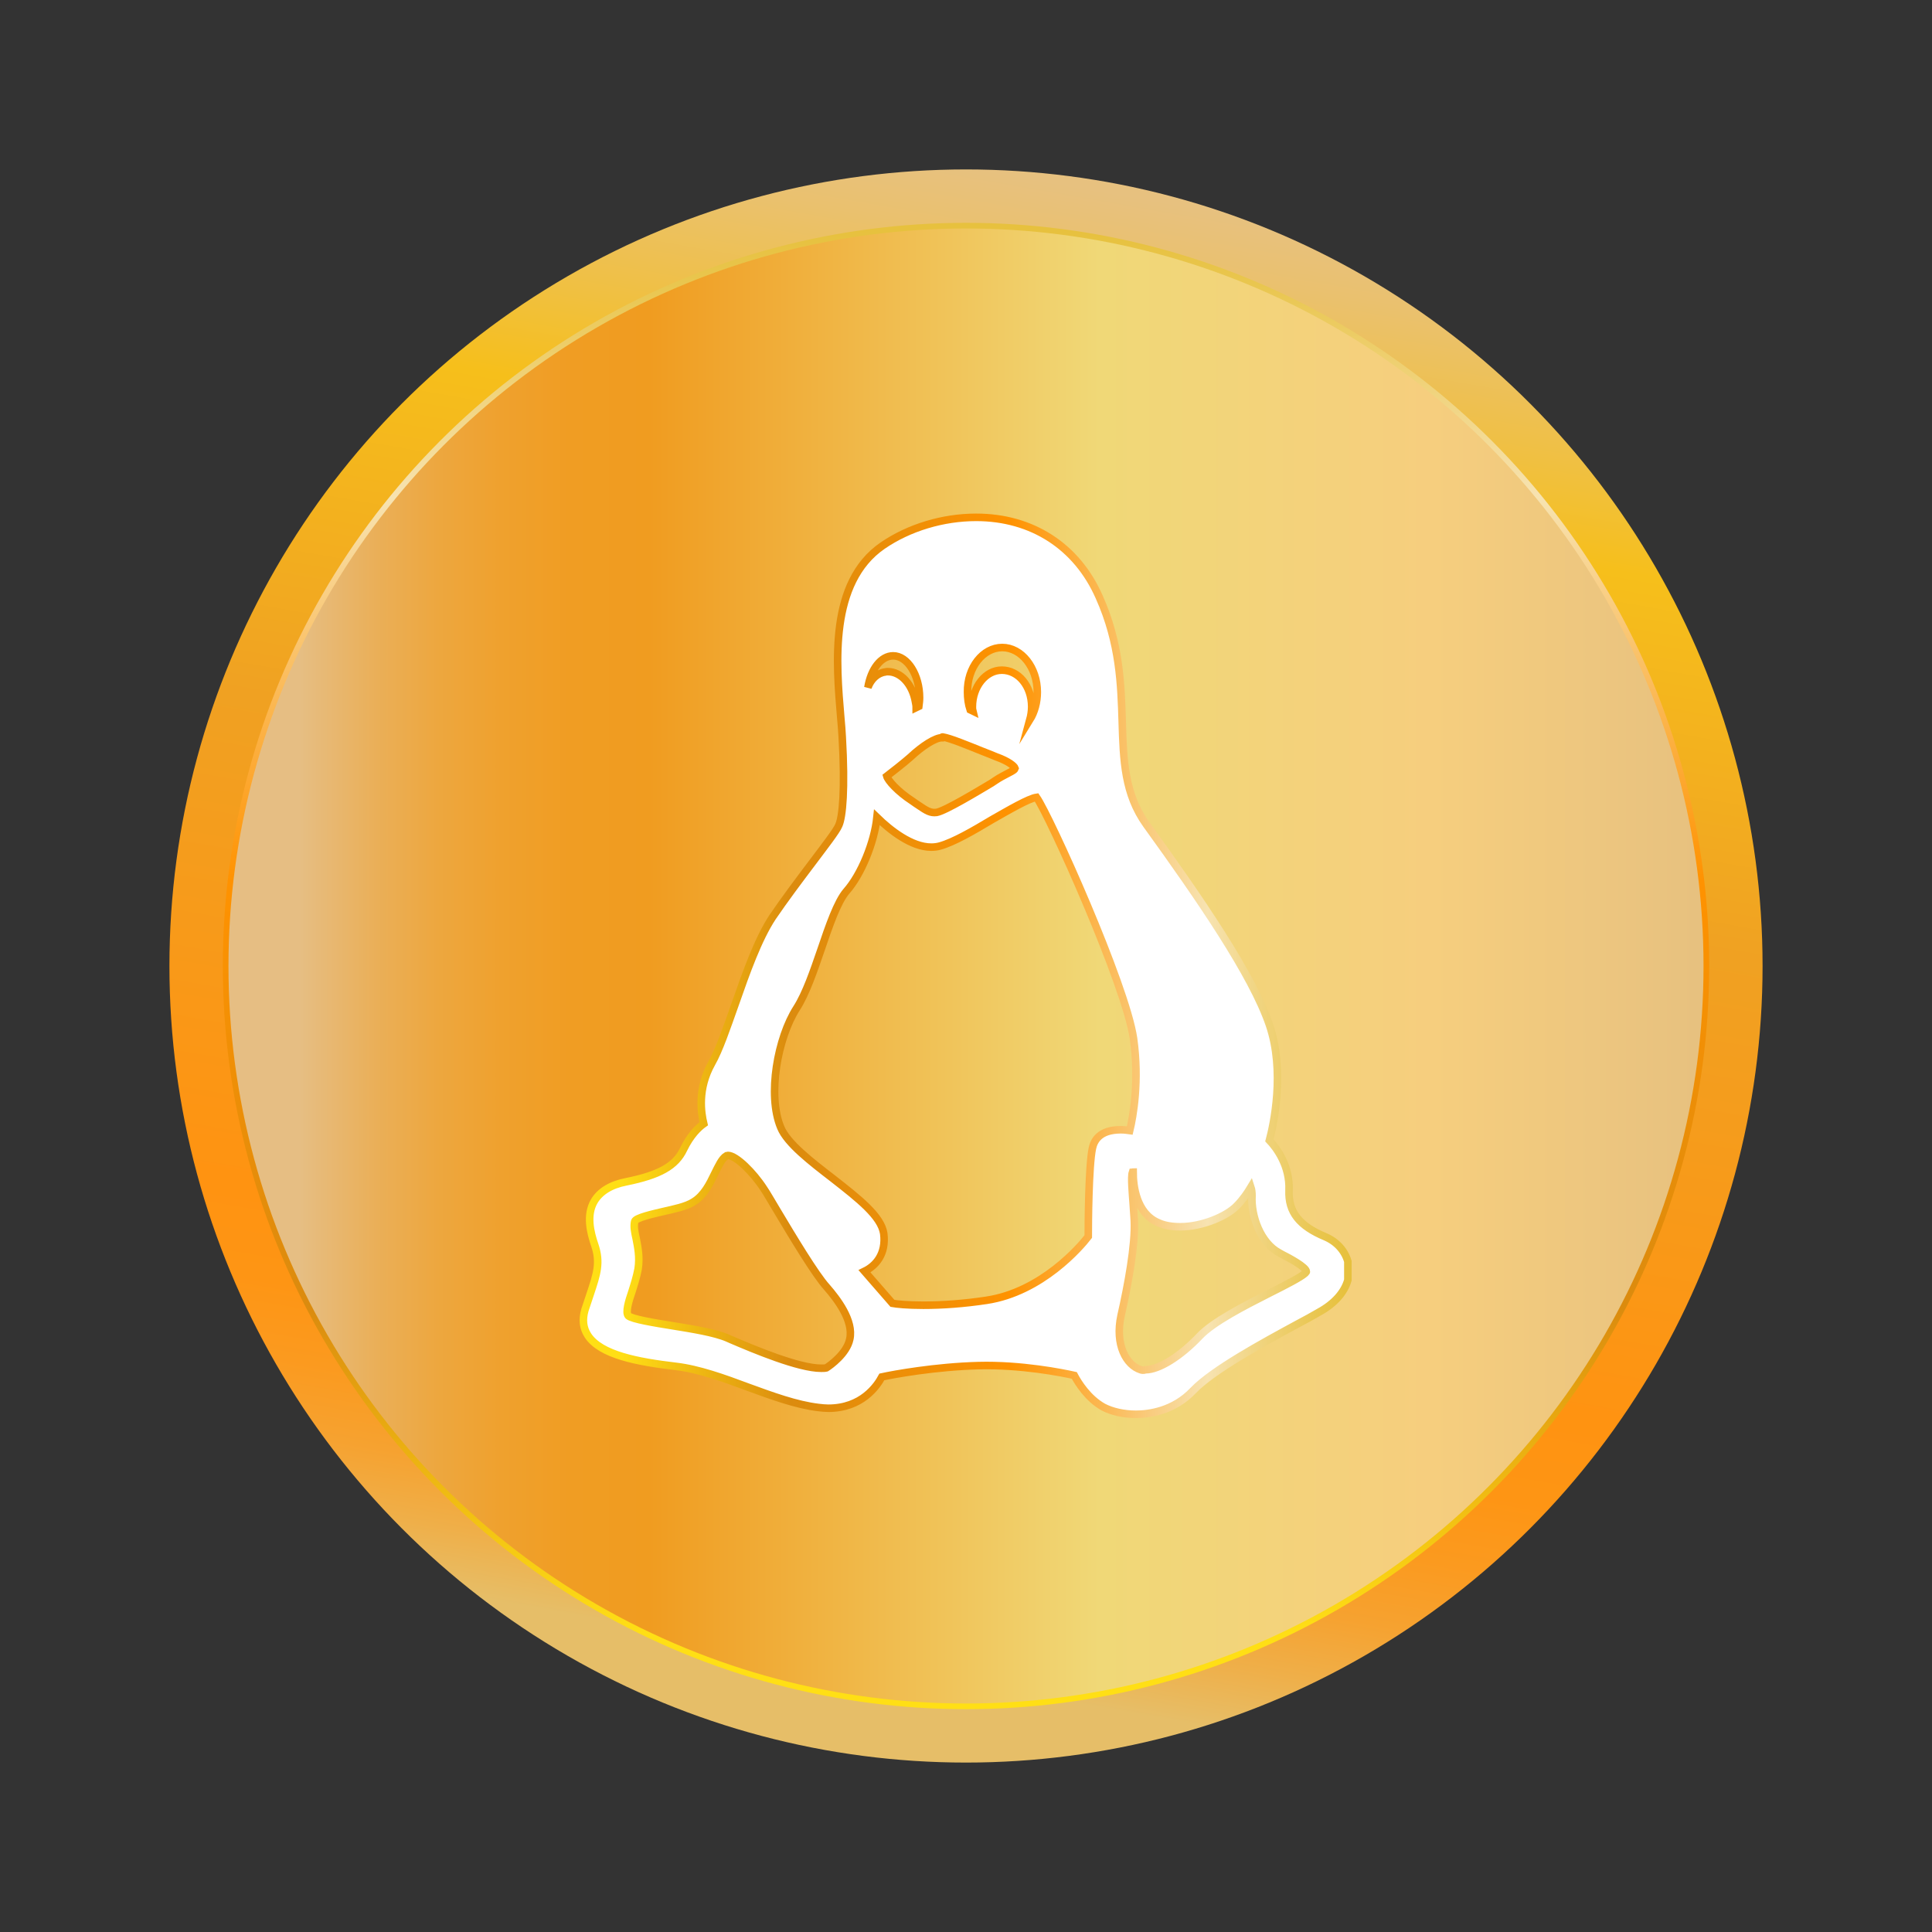 <?xml version="1.0" ?><!DOCTYPE svg  PUBLIC '-//W3C//DTD SVG 1.1//EN'  'http://www.w3.org/Graphics/SVG/1.1/DTD/svg11.dtd'><svg id="Layer_1" style="enable-background:new 0 0 512 512;" version="1.1" viewBox="0 0 512 512" xml:space="preserve" xmlns="http://www.w3.org/2000/svg" xmlns:xlink="http://www.w3.org/1999/xlink"><rect x="0" y="0" width="512" height="512" fill="#333333" stroke="none"/><style type="text/css">
	.st0{fill:url(#SVGID_1_);}
	.st1{fill:url(#SVGID_2_);}
	.st2{fill:none;stroke:url(#SVGID_3_);stroke-width:1.5;stroke-miterlimit:10;}
	.st3{fill:#FFFFFF;}
	.st4{fill:none;stroke:url(#SVGID_4_);stroke-width:2;stroke-miterlimit:10;}
</style><linearGradient gradientUnits="userSpaceOnUse" id="SVGID_1_" x1="219.337" x2="292.663" y1="463.927" y2="48.073"><stop offset="5.596740e-002" style="stop-color:#E6BE68"/><stop offset="9.628294e-002" style="stop-color:#EFAF49"/><stop offset="0.138" style="stop-color:#F6A230"/><stop offset="0.183" style="stop-color:#FB9A1F"/><stop offset="0.23" style="stop-color:#FE9514"/><stop offset="0.286" style="stop-color:#FF9311"/><stop offset="0.59" style="stop-color:#F0A122"/><stop offset="0.815" style="stop-color:#F6BF1B"/><stop offset="0.875" style="stop-color:#F0C041"/><stop offset="0.954" style="stop-color:#EAC16E"/><stop offset="0.994" style="stop-color:#E7C17F"/></linearGradient><circle class="st0" cx="256" cy="256" r="211.1"/><g><linearGradient gradientUnits="userSpaceOnUse" id="SVGID_2_" x1="59.782" x2="452.218" y1="256" y2="256"><stop offset="5.056200e-002" style="stop-color:#E6BE83"/><stop offset="6.283368e-002" style="stop-color:#E7BA78"/><stop offset="0.102" style="stop-color:#EAAF58"/><stop offset="0.143" style="stop-color:#EDA73F"/><stop offset="0.186" style="stop-color:#EFA12E"/><stop offset="0.232" style="stop-color:#F09D23"/><stop offset="0.286" style="stop-color:#F09C20"/><stop offset="0.59" style="stop-color:#F0D877"/><stop offset="0.815" style="stop-color:#F6CE7E"/><stop offset="0.994" style="stop-color:#E7C17F"/></linearGradient><circle class="st1" cx="256" cy="256" r="196.2"/><linearGradient gradientUnits="userSpaceOnUse" id="SVGID_3_" x1="256" x2="256" y1="452.968" y2="59.032"><stop offset="5.056200e-002" style="stop-color:#FFDF15"/><stop offset="0.27" style="stop-color:#DB8B0E"/><stop offset="0.557" style="stop-color:#FF9200"/><stop offset="0.815" style="stop-color:#F7E3B1"/><stop offset="0.888" style="stop-color:#F0D37C"/><stop offset="0.959" style="stop-color:#E9C64F"/><stop offset="0.994" style="stop-color:#E7C13E"/></linearGradient><circle class="st2" cx="256" cy="256" r="196.2"/></g><g id="Shape_1"><g><path class="st3" d="M343.8,350.9c2.1-1.1,4.1-2.2,5.8-3.2c4-2.2,6.7-5.2,7.6-8.5v-4.9c-0.8-2.8-2.9-5.2-5.9-6.5    c-7-2.9-9.9-6.6-9.7-12.3c0.3-6.6-3.4-11.4-5.2-13.3c1.1-4.1,4.2-18.3,0-30.6c-4.5-13.2-18.3-33.3-32.6-53.1    c-5.8-8.1-6.1-17-6.4-27.2c-0.3-9.8-0.6-20.8-6.1-33.1c-5.9-13.4-17.8-21.1-32.6-21.1c-8.8,0-17.8,2.7-24.8,7.5    c-14.2,9.8-12.3,31.2-11.1,45.4c0.2,1.9,0.3,3.8,0.4,5.3c0.8,13.9,0.1,21.2-0.9,23.4c-0.6,1.5-3.8,5.6-7.1,10    c-3.4,4.5-7.3,9.7-10.5,14.4c-3.8,5.8-6.9,14.5-9.9,23.1c-2.2,6.2-4.2,12.1-6.2,15.6c-3.8,6.8-2.8,13.1-2.1,16    c-1.4,1-3.5,3-5.3,6.7c-2.1,4.5-6.4,6.9-15.3,8.7c-4.1,0.8-6.9,2.6-8.4,5.1c-2.2,3.7-1,8.4,0.1,11.6c1.6,4.7,0.6,7.7-1.2,13.1    c-0.4,1.2-0.9,2.7-1.4,4.2c-0.7,2.5-0.5,4.7,0.8,6.7c3.4,5.2,13.2,7,23.3,8.2c6,0.7,12.7,3.1,19.1,5.5c6.3,2.3,12.8,4.7,18.7,5.4    c0.9,0.1,1.8,0.2,2.6,0.2c8.9,0,12.9-5.9,14.2-8.3c3.2-0.7,14.2-2.7,25.6-3c11.3-0.3,22.3,1.9,25.4,2.6c1,1.9,3.6,6.1,7.7,8.4    c2.3,1.2,5.4,1.9,8.6,1.9c0,0,0,0,0,0c3.4,0,10-0.8,15.2-6.3C321.5,363,334.4,356,343.8,350.9z M265.6,171.6    c5.1,0,9.3,5.3,9.3,11.8c0,2.7-0.7,5.3-2,7.4c0.3-1.1,0.5-2.3,0.5-3.5c0-5.5-3.5-9.7-7.9-9.7c-4.3,0-7.8,4.4-7.8,9.7    c0,0.4,0,0.7,0.1,1.1c-0.2-0.1-0.5-0.2-0.7-0.3c-0.5-1.5-0.7-3.1-0.7-4.7C256.3,176.9,260.5,171.6,265.6,171.6z M249.8,195.3    c2,0.3,6.8,2.3,10.3,3.7c1.6,0.6,3,1.2,4,1.6c3.1,1.1,4.7,2.4,4.9,3c-0.1,0.3-0.2,0.5-2,1.4c-0.9,0.5-2,1-3.3,1.9l-0.9,0.6    c-3.7,2.2-12.3,7.4-14.6,7.8c-1.6,0.2-2.6-0.4-4.8-1.9c-0.5-0.3-1-0.7-1.6-1.1c-4-2.6-6.5-5.5-6.8-6.6c1.3-1,4.5-3.5,6.2-5    c3.3-3.1,6.7-5.2,8.4-5.2C249.7,195.3,249.7,195.3,249.8,195.3z M236.7,173.8c3.8,0,7,5.1,7,11.1c0,0.8-0.1,1.5-0.2,2.3    c-0.2,0.1-0.5,0.2-0.7,0.3c0-0.5-0.1-1-0.2-1.5c-0.8-4.7-3.9-8-7.3-8c-0.3,0-0.5,0-0.8,0.1c-2,0.3-3.7,1.9-4.5,4.1    C230.8,177.3,233.5,173.8,236.7,173.8z M225.2,354.9c-0.8,3.8-5.1,6.9-6.2,7.6c-0.4,0.1-0.8,0.1-1.4,0.1c-5.9,0-17.6-4.9-23.9-7.6    l-0.9-0.4c-3.5-1.5-9.3-2.4-14.8-3.3c-4.4-0.7-10.5-1.7-11.5-2.6c-0.8-0.9,0.1-3.9,1-6.5c0.6-1.9,1.2-3.8,1.6-5.9    c0.5-3.2-0.1-5.9-0.5-8c-0.4-1.8-0.7-3.2-0.4-4.6c0.2-1,5.3-2.1,7.4-2.6c3-0.7,6.2-1.3,8.2-2.6c2.8-1.7,4.3-4.8,5.6-7.5    c1-2,1.9-4,3.1-4.7c0.1,0,0.2-0.1,0.4-0.1c2.2,0,6.8,4.6,9.5,8.8c0.7,1,1.9,3.1,3.4,5.6c4.3,7.2,10.3,17.2,13.3,20.5    C221.8,344.2,226.3,350,225.2,354.9z M289.5,304.3c-1,4.8-1.1,20-1.1,23.4c-2,2.6-12.3,14.7-27,16.9c-6,0.9-11.6,1.3-16.7,1.3    c-4.3,0-7.1-0.3-8.2-0.5l-7.4-8.5c2.9-1.4,5.8-4.5,5.1-10c-0.7-4.6-6.6-9.2-13.5-14.6c-5.7-4.4-12.1-9.3-13.8-13.5    c-3.6-8.6-0.8-23.8,4.2-31.6c2.5-3.9,4.5-9.8,6.5-15.6c2.1-6.2,4.3-12.6,6.7-15.4c3.9-4.4,7.4-12.9,8.1-19.6    c3.6,3.5,9.2,7.9,14.4,7.9c0.8,0,1.6-0.1,2.3-0.3c3.6-1,8.8-4,13.8-7c4.4-2.5,9.7-5.6,11.8-5.9c3.5,5,23.6,49.6,25.7,63.9    c1.6,11.3-0.1,20.7-1,24.4c-0.7-0.1-1.5-0.2-2.4-0.2C291.3,299.4,289.9,302.4,289.5,304.3z M302.3,363c-3.8-1.2-6.9-6.6-5.2-14.4    c1.8-7.9,3.8-18.7,3.5-25.1c-0.1-1.4-0.2-3-0.3-4.5c-0.2-2.8-0.6-7.1-0.2-8.3c0.1,0,0.1-0.1,0.2-0.1c0,3.6,0.8,10.9,6.6,13.4    c1.7,0.8,3.7,1.1,5.9,1.1c5.8,0,12.3-2.8,14.9-5.5c1.6-1.6,2.9-3.5,3.8-5c0.2,0.6,0.3,1.4,0.3,2.3c-0.3,5.4,2.3,12.5,7.2,15.1    l0.7,0.4c1.8,0.9,6.5,3.4,6.5,4.6c0,0,0,0.1-0.3,0.4c-1.2,1.1-5.3,3.2-9.3,5.2c-7.1,3.6-15.1,7.7-18.7,11.5    c-5.1,5.4-10.8,8.9-14.3,8.9C303,363.2,302.6,363.1,302.3,363z"/></g><g><linearGradient gradientUnits="userSpaceOnUse" id="SVGID_4_" x1="154.424" x2="357.576" y1="256" y2="256"><stop offset="5.056200e-002" style="stop-color:#FFDF15"/><stop offset="0.27" style="stop-color:#DB8B0E"/><stop offset="0.557" style="stop-color:#FF9200"/><stop offset="0.815" style="stop-color:#F7E3B1"/><stop offset="0.888" style="stop-color:#F0D37C"/><stop offset="0.959" style="stop-color:#E9C64F"/><stop offset="0.994" style="stop-color:#E7C13E"/></linearGradient><path class="st4" d="M343.8,350.9c2.1-1.1,4.1-2.2,5.8-3.2c4-2.2,6.7-5.2,7.6-8.5v-4.9c-0.8-2.8-2.9-5.2-5.9-6.5    c-7-2.9-9.9-6.6-9.7-12.3c0.3-6.6-3.4-11.4-5.2-13.3c1.1-4.1,4.2-18.3,0-30.6c-4.5-13.2-18.3-33.3-32.6-53.1    c-5.8-8.1-6.1-17-6.4-27.2c-0.3-9.8-0.6-20.8-6.1-33.1c-5.9-13.4-17.8-21.1-32.6-21.1c-8.8,0-17.8,2.7-24.8,7.5    c-14.2,9.8-12.3,31.2-11.1,45.4c0.2,1.9,0.3,3.8,0.4,5.3c0.8,13.9,0.1,21.2-0.9,23.4c-0.6,1.5-3.8,5.6-7.1,10    c-3.4,4.5-7.3,9.7-10.5,14.4c-3.8,5.8-6.9,14.5-9.9,23.1c-2.2,6.2-4.2,12.1-6.2,15.6c-3.8,6.8-2.8,13.1-2.1,16    c-1.4,1-3.5,3-5.3,6.7c-2.1,4.5-6.4,6.9-15.3,8.7c-4.1,0.8-6.9,2.6-8.4,5.1c-2.2,3.7-1,8.4,0.1,11.6c1.6,4.7,0.6,7.7-1.2,13.1    c-0.4,1.2-0.9,2.7-1.4,4.2c-0.7,2.5-0.5,4.7,0.8,6.7c3.4,5.2,13.2,7,23.3,8.2c6,0.7,12.7,3.1,19.1,5.5c6.3,2.3,12.8,4.7,18.7,5.4    c0.9,0.1,1.8,0.2,2.6,0.2c8.9,0,12.9-5.9,14.2-8.3c3.2-0.7,14.2-2.7,25.6-3c11.3-0.3,22.3,1.9,25.4,2.6c1,1.9,3.6,6.1,7.7,8.4    c2.3,1.2,5.4,1.9,8.6,1.9c0,0,0,0,0,0c3.4,0,10-0.8,15.2-6.3C321.5,363,334.4,356,343.8,350.9z M265.6,171.6    c5.1,0,9.3,5.3,9.3,11.8c0,2.7-0.7,5.3-2,7.4c0.3-1.1,0.5-2.3,0.5-3.5c0-5.5-3.5-9.7-7.9-9.7c-4.3,0-7.8,4.4-7.8,9.7    c0,0.4,0,0.7,0.1,1.1c-0.2-0.1-0.5-0.2-0.7-0.3c-0.5-1.5-0.7-3.1-0.7-4.7C256.3,176.9,260.5,171.6,265.6,171.6z M249.8,195.3    c2,0.3,6.8,2.3,10.3,3.7c1.6,0.6,3,1.2,4,1.6c3.1,1.1,4.7,2.4,4.9,3c-0.1,0.3-0.2,0.5-2,1.4c-0.9,0.5-2,1-3.3,1.9l-0.9,0.6    c-3.7,2.2-12.3,7.4-14.6,7.8c-1.6,0.2-2.6-0.4-4.8-1.9c-0.5-0.3-1-0.7-1.6-1.1c-4-2.6-6.5-5.5-6.8-6.6c1.3-1,4.5-3.5,6.2-5    c3.3-3.1,6.7-5.2,8.4-5.2C249.7,195.3,249.7,195.3,249.8,195.3z M236.7,173.8c3.8,0,7,5.1,7,11.1c0,0.8-0.1,1.5-0.2,2.3    c-0.2,0.1-0.5,0.2-0.7,0.3c0-0.5-0.1-1-0.2-1.5c-0.8-4.7-3.9-8-7.3-8c-0.3,0-0.5,0-0.8,0.1c-2,0.3-3.7,1.9-4.5,4.1    C230.8,177.3,233.5,173.8,236.7,173.8z M225.2,354.9c-0.8,3.8-5.1,6.9-6.2,7.6c-0.4,0.1-0.8,0.1-1.4,0.1c-5.9,0-17.6-4.9-23.9-7.6    l-0.9-0.4c-3.5-1.5-9.3-2.4-14.8-3.3c-4.4-0.7-10.5-1.7-11.5-2.6c-0.8-0.9,0.1-3.9,1-6.5c0.6-1.9,1.2-3.8,1.6-5.9    c0.5-3.2-0.1-5.9-0.5-8c-0.4-1.8-0.7-3.2-0.4-4.6c0.2-1,5.3-2.1,7.4-2.6c3-0.7,6.2-1.3,8.2-2.6c2.8-1.7,4.3-4.8,5.6-7.5    c1-2,1.9-4,3.1-4.7c0.1,0,0.2-0.1,0.4-0.1c2.2,0,6.8,4.6,9.5,8.8c0.7,1,1.9,3.1,3.4,5.6c4.3,7.2,10.3,17.2,13.3,20.5    C221.8,344.2,226.3,350,225.2,354.9z M289.5,304.3c-1,4.8-1.1,20-1.1,23.4c-2,2.6-12.3,14.7-27,16.9c-6,0.9-11.6,1.3-16.7,1.3    c-4.3,0-7.1-0.3-8.2-0.5l-7.4-8.5c2.9-1.4,5.8-4.5,5.1-10c-0.7-4.6-6.6-9.2-13.5-14.6c-5.7-4.4-12.1-9.3-13.8-13.5    c-3.6-8.6-0.8-23.8,4.2-31.6c2.5-3.9,4.5-9.8,6.5-15.6c2.1-6.2,4.3-12.6,6.7-15.4c3.9-4.4,7.4-12.9,8.1-19.6    c3.6,3.5,9.2,7.9,14.4,7.9c0.8,0,1.6-0.1,2.3-0.3c3.6-1,8.8-4,13.8-7c4.4-2.5,9.7-5.6,11.8-5.9c3.5,5,23.6,49.6,25.7,63.9    c1.6,11.3-0.1,20.7-1,24.4c-0.7-0.1-1.5-0.2-2.4-0.2C291.3,299.4,289.9,302.4,289.5,304.3z M302.3,363c-3.8-1.2-6.9-6.6-5.2-14.4    c1.8-7.9,3.8-18.7,3.5-25.1c-0.1-1.4-0.2-3-0.3-4.5c-0.2-2.8-0.6-7.1-0.2-8.3c0.1,0,0.1-0.1,0.2-0.1c0,3.6,0.8,10.9,6.6,13.4    c1.7,0.8,3.7,1.1,5.9,1.1c5.8,0,12.3-2.8,14.9-5.5c1.6-1.6,2.9-3.5,3.8-5c0.2,0.6,0.3,1.4,0.3,2.3c-0.3,5.4,2.3,12.5,7.2,15.1    l0.7,0.4c1.8,0.9,6.5,3.4,6.5,4.6c0,0,0,0.1-0.3,0.4c-1.2,1.1-5.3,3.2-9.3,5.2c-7.1,3.6-15.1,7.7-18.7,11.5    c-5.1,5.4-10.8,8.9-14.3,8.9C303,363.2,302.6,363.1,302.3,363z"/></g></g></svg>